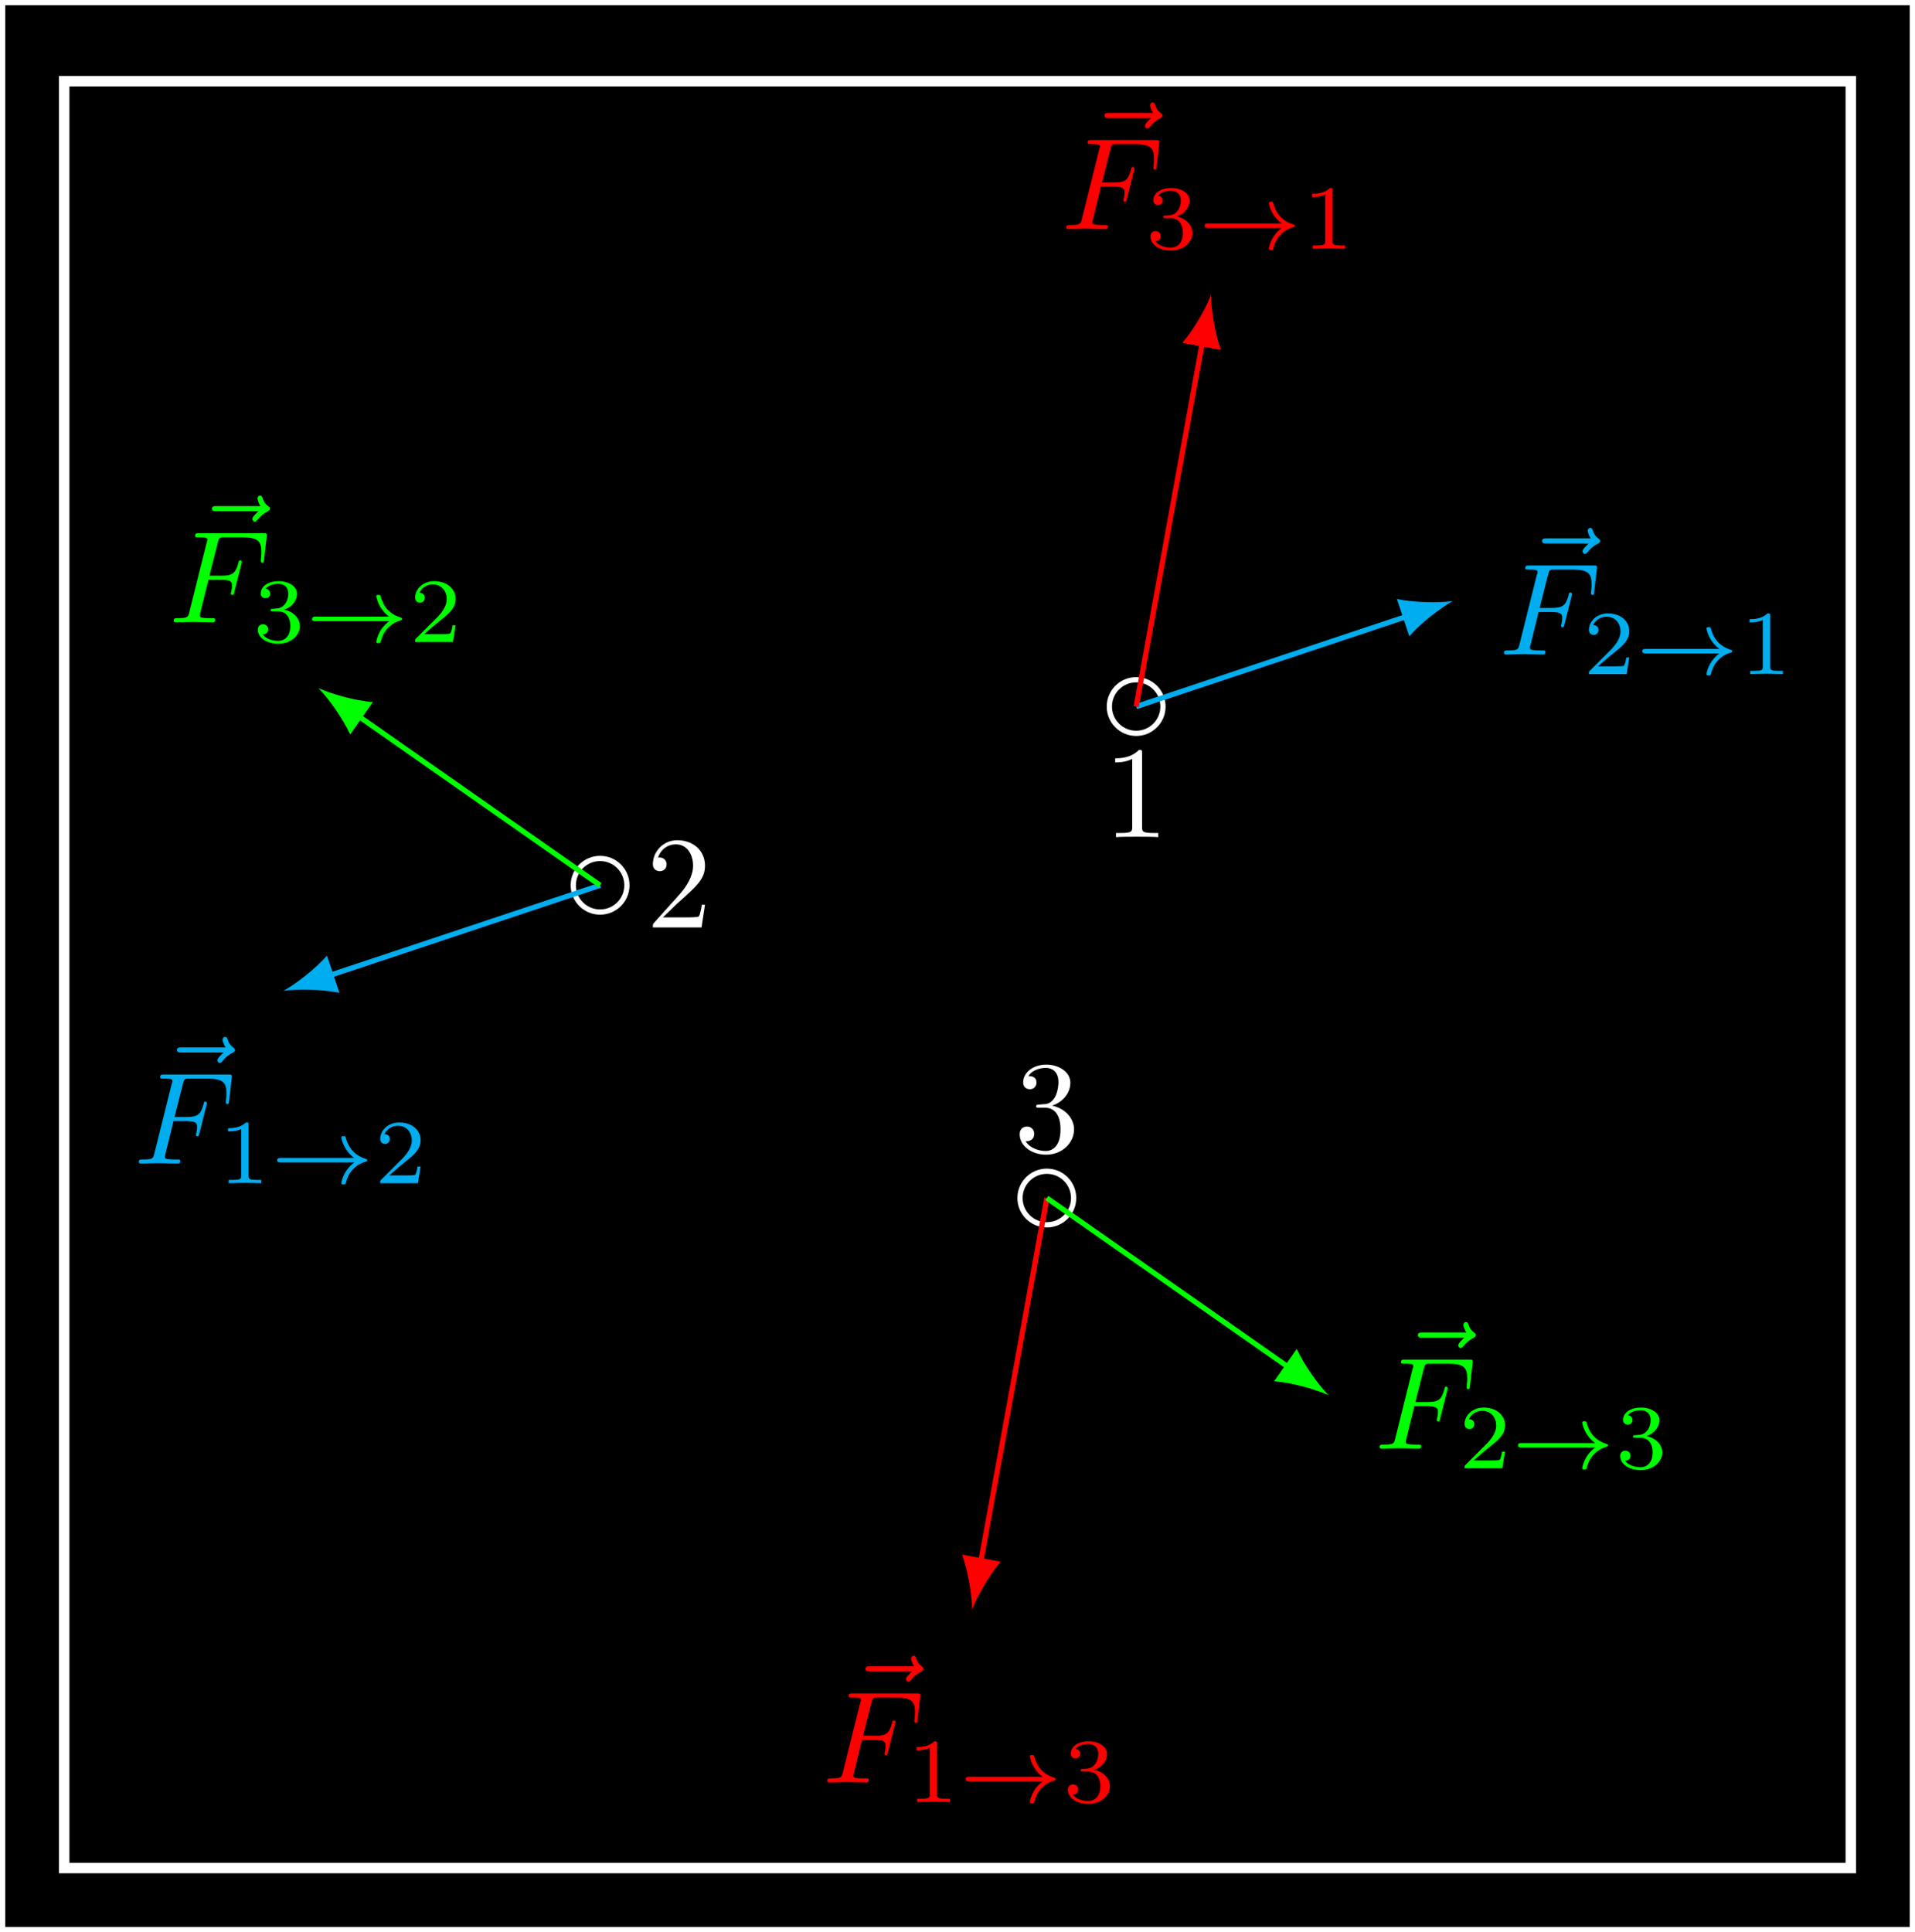 <?xml version="1.0" encoding="UTF-8"?>
<svg xmlns="http://www.w3.org/2000/svg" xmlns:xlink="http://www.w3.org/1999/xlink" width="145.837pt" height="147.137pt" viewBox="0 0 145.837 147.137" version="1.1">
<rect x="0" y="0" width="145.837" height="147.137" fill="#333333" stroke="none"/>
<defs>
<g>
<symbol overflow="visible" id="glyph0-0">
<path style="stroke:none;" d=""/>
</symbol>
<symbol overflow="visible" id="glyph0-1">
<path style="stroke:none;" d="M 2.938 -6.375 C 2.938 -6.625 2.938 -6.641 2.703 -6.641 C 2.078 -6 1.203 -6 0.891 -6 L 0.891 -5.688 C 1.094 -5.688 1.672 -5.688 2.188 -5.953 L 2.188 -0.781 C 2.188 -0.422 2.156 -0.312 1.266 -0.312 L 0.953 -0.312 L 0.953 0 C 1.297 -0.031 2.156 -0.031 2.562 -0.031 C 2.953 -0.031 3.828 -0.031 4.172 0 L 4.172 -0.312 L 3.859 -0.312 C 2.953 -0.312 2.938 -0.422 2.938 -0.781 Z M 2.938 -6.375 "/>
</symbol>
<symbol overflow="visible" id="glyph0-2">
<path style="stroke:none;" d="M 1.266 -0.766 L 2.328 -1.797 C 3.875 -3.172 4.469 -3.703 4.469 -4.703 C 4.469 -5.844 3.578 -6.641 2.359 -6.641 C 1.234 -6.641 0.5 -5.719 0.5 -4.828 C 0.5 -4.281 1 -4.281 1.031 -4.281 C 1.203 -4.281 1.547 -4.391 1.547 -4.812 C 1.547 -5.062 1.359 -5.328 1.016 -5.328 C 0.938 -5.328 0.922 -5.328 0.891 -5.312 C 1.109 -5.969 1.656 -6.328 2.234 -6.328 C 3.141 -6.328 3.562 -5.516 3.562 -4.703 C 3.562 -3.906 3.078 -3.125 2.516 -2.5 L 0.609 -0.375 C 0.5 -0.266 0.5 -0.234 0.5 0 L 4.203 0 L 4.469 -1.734 L 4.234 -1.734 C 4.172 -1.438 4.109 -1 4 -0.844 C 3.938 -0.766 3.281 -0.766 3.062 -0.766 Z M 1.266 -0.766 "/>
</symbol>
<symbol overflow="visible" id="glyph0-3">
<path style="stroke:none;" d="M 2.891 -3.516 C 3.703 -3.781 4.281 -4.469 4.281 -5.266 C 4.281 -6.078 3.406 -6.641 2.453 -6.641 C 1.453 -6.641 0.688 -6.047 0.688 -5.281 C 0.688 -4.953 0.906 -4.766 1.203 -4.766 C 1.5 -4.766 1.703 -4.984 1.703 -5.281 C 1.703 -5.766 1.234 -5.766 1.094 -5.766 C 1.391 -6.266 2.047 -6.391 2.406 -6.391 C 2.828 -6.391 3.375 -6.172 3.375 -5.281 C 3.375 -5.156 3.344 -4.578 3.094 -4.141 C 2.797 -3.656 2.453 -3.625 2.203 -3.625 C 2.125 -3.609 1.891 -3.594 1.812 -3.594 C 1.734 -3.578 1.672 -3.562 1.672 -3.469 C 1.672 -3.359 1.734 -3.359 1.906 -3.359 L 2.344 -3.359 C 3.156 -3.359 3.531 -2.688 3.531 -1.703 C 3.531 -0.344 2.844 -0.062 2.406 -0.062 C 1.969 -0.062 1.219 -0.234 0.875 -0.812 C 1.219 -0.766 1.531 -0.984 1.531 -1.359 C 1.531 -1.719 1.266 -1.922 0.984 -1.922 C 0.734 -1.922 0.422 -1.781 0.422 -1.344 C 0.422 -0.438 1.344 0.219 2.438 0.219 C 3.656 0.219 4.562 -0.688 4.562 -1.703 C 4.562 -2.516 3.922 -3.297 2.891 -3.516 Z M 2.891 -3.516 "/>
</symbol>
<symbol overflow="visible" id="glyph1-0">
<path style="stroke:none;" d=""/>
</symbol>
<symbol overflow="visible" id="glyph1-1">
<path style="stroke:none;" d="M 5.359 -5.938 C 5.219 -5.797 4.891 -5.516 4.891 -5.344 C 4.891 -5.25 4.984 -5.141 5.078 -5.141 C 5.172 -5.141 5.219 -5.219 5.281 -5.281 C 5.391 -5.422 5.625 -5.703 6.062 -5.922 C 6.125 -5.969 6.234 -6.016 6.234 -6.125 C 6.234 -6.234 6.156 -6.281 6.094 -6.328 C 5.875 -6.484 5.766 -6.656 5.688 -6.891 C 5.656 -6.984 5.625 -7.125 5.484 -7.125 C 5.344 -7.125 5.281 -6.984 5.281 -6.906 C 5.281 -6.859 5.359 -6.547 5.516 -6.328 L 2.156 -6.328 C 2 -6.328 1.812 -6.328 1.812 -6.125 C 1.812 -5.938 2 -5.938 2.156 -5.938 Z M 5.359 -5.938 "/>
</symbol>
<symbol overflow="visible" id="glyph1-2">
<path style="stroke:none;" d="M 3.016 -3.234 L 3.984 -3.234 C 4.734 -3.234 4.812 -3.078 4.812 -2.797 C 4.812 -2.719 4.812 -2.609 4.75 -2.297 C 4.719 -2.25 4.719 -2.219 4.719 -2.188 C 4.719 -2.109 4.781 -2.078 4.828 -2.078 C 4.938 -2.078 4.938 -2.109 4.984 -2.281 L 5.531 -4.453 C 5.562 -4.562 5.562 -4.578 5.562 -4.609 C 5.562 -4.625 5.547 -4.719 5.438 -4.719 C 5.344 -4.719 5.328 -4.672 5.297 -4.5 C 5.078 -3.734 4.859 -3.547 4 -3.547 L 3.094 -3.547 L 3.734 -6.078 C 3.828 -6.438 3.844 -6.469 4.281 -6.469 L 5.594 -6.469 C 6.812 -6.469 7.047 -6.141 7.047 -5.375 C 7.047 -5.141 7.047 -5.109 7.016 -4.828 C 7 -4.703 7 -4.688 7 -4.656 C 7 -4.609 7.031 -4.531 7.125 -4.531 C 7.234 -4.531 7.234 -4.594 7.25 -4.781 L 7.453 -6.516 C 7.484 -6.781 7.438 -6.781 7.188 -6.781 L 2.297 -6.781 C 2.109 -6.781 2 -6.781 2 -6.578 C 2 -6.469 2.094 -6.469 2.281 -6.469 C 2.656 -6.469 2.938 -6.469 2.938 -6.297 C 2.938 -6.25 2.938 -6.234 2.875 -6.047 L 1.562 -0.781 C 1.469 -0.391 1.453 -0.312 0.656 -0.312 C 0.484 -0.312 0.375 -0.312 0.375 -0.125 C 0.375 0 0.5 0 0.531 0 C 0.812 0 1.562 -0.031 1.844 -0.031 C 2.172 -0.031 3 0 3.328 0 C 3.422 0 3.531 0 3.531 -0.188 C 3.531 -0.266 3.484 -0.297 3.484 -0.297 C 3.453 -0.312 3.422 -0.312 3.203 -0.312 C 2.984 -0.312 2.938 -0.312 2.688 -0.328 C 2.391 -0.359 2.359 -0.406 2.359 -0.531 C 2.359 -0.547 2.359 -0.609 2.406 -0.75 Z M 3.016 -3.234 "/>
</symbol>
<symbol overflow="visible" id="glyph2-0">
<path style="stroke:none;" d=""/>
</symbol>
<symbol overflow="visible" id="glyph2-1">
<path style="stroke:none;" d="M 3.516 -1.266 L 3.281 -1.266 C 3.266 -1.109 3.188 -0.703 3.094 -0.641 C 3.047 -0.594 2.516 -0.594 2.406 -0.594 L 1.125 -0.594 C 1.859 -1.234 2.109 -1.438 2.516 -1.766 C 3.031 -2.172 3.516 -2.609 3.516 -3.266 C 3.516 -4.109 2.781 -4.625 1.891 -4.625 C 1.031 -4.625 0.438 -4.016 0.438 -3.375 C 0.438 -3.031 0.734 -2.984 0.812 -2.984 C 0.969 -2.984 1.172 -3.109 1.172 -3.359 C 1.172 -3.484 1.125 -3.734 0.766 -3.734 C 0.984 -4.219 1.453 -4.375 1.781 -4.375 C 2.484 -4.375 2.844 -3.828 2.844 -3.266 C 2.844 -2.656 2.406 -2.188 2.188 -1.938 L 0.516 -0.266 C 0.438 -0.203 0.438 -0.188 0.438 0 L 3.312 0 Z M 3.516 -1.266 "/>
</symbol>
<symbol overflow="visible" id="glyph2-2">
<path style="stroke:none;" d="M 2.328 -4.438 C 2.328 -4.625 2.328 -4.625 2.125 -4.625 C 1.672 -4.188 1.047 -4.188 0.766 -4.188 L 0.766 -3.938 C 0.922 -3.938 1.391 -3.938 1.766 -4.125 L 1.766 -0.578 C 1.766 -0.344 1.766 -0.25 1.078 -0.25 L 0.812 -0.25 L 0.812 0 C 0.938 0 1.797 -0.031 2.047 -0.031 C 2.266 -0.031 3.141 0 3.297 0 L 3.297 -0.25 L 3.031 -0.25 C 2.328 -0.25 2.328 -0.344 2.328 -0.578 Z M 2.328 -4.438 "/>
</symbol>
<symbol overflow="visible" id="glyph2-3">
<path style="stroke:none;" d="M 1.906 -2.328 C 2.453 -2.328 2.844 -1.953 2.844 -1.203 C 2.844 -0.344 2.328 -0.078 1.938 -0.078 C 1.656 -0.078 1.031 -0.156 0.75 -0.578 C 1.078 -0.578 1.156 -0.812 1.156 -0.969 C 1.156 -1.188 0.984 -1.344 0.766 -1.344 C 0.578 -1.344 0.375 -1.219 0.375 -0.938 C 0.375 -0.281 1.094 0.141 1.938 0.141 C 2.906 0.141 3.578 -0.516 3.578 -1.203 C 3.578 -1.75 3.141 -2.297 2.375 -2.453 C 3.094 -2.719 3.359 -3.234 3.359 -3.672 C 3.359 -4.219 2.734 -4.625 1.953 -4.625 C 1.188 -4.625 0.594 -4.25 0.594 -3.688 C 0.594 -3.453 0.75 -3.328 0.953 -3.328 C 1.172 -3.328 1.312 -3.484 1.312 -3.672 C 1.312 -3.875 1.172 -4.031 0.953 -4.047 C 1.203 -4.344 1.672 -4.422 1.938 -4.422 C 2.25 -4.422 2.688 -4.266 2.688 -3.672 C 2.688 -3.375 2.594 -3.047 2.406 -2.844 C 2.188 -2.578 1.984 -2.562 1.641 -2.531 C 1.469 -2.516 1.453 -2.516 1.422 -2.516 C 1.406 -2.516 1.344 -2.5 1.344 -2.422 C 1.344 -2.328 1.406 -2.328 1.531 -2.328 Z M 1.906 -2.328 "/>
</symbol>
<symbol overflow="visible" id="glyph3-0">
<path style="stroke:none;" d=""/>
</symbol>
<symbol overflow="visible" id="glyph3-1">
<path style="stroke:none;" d="M 6.406 -1.578 C 5.531 -0.938 5.422 -0.016 5.422 -0.016 C 5.422 0.094 5.484 0.094 5.578 0.094 C 5.703 0.094 5.734 0.094 5.766 -0.031 C 5.812 -0.203 5.922 -0.641 6.281 -1.031 C 6.688 -1.453 7.031 -1.562 7.328 -1.656 C 7.359 -1.672 7.391 -1.703 7.391 -1.734 C 7.391 -1.812 7.359 -1.828 7.266 -1.859 C 6.266 -2.172 5.906 -2.891 5.75 -3.5 C 5.734 -3.578 5.672 -3.578 5.578 -3.578 C 5.484 -3.578 5.422 -3.578 5.422 -3.484 C 5.422 -3.469 5.484 -3 5.828 -2.516 C 5.984 -2.281 6.188 -2.078 6.406 -1.922 L 0.812 -1.922 C 0.703 -1.922 0.531 -1.922 0.531 -1.75 C 0.531 -1.578 0.703 -1.578 0.812 -1.578 Z M 6.406 -1.578 "/>
</symbol>
</g>
<clipPath id="clip1">
  <path d="M 0 0 L 145.836 0 L 145.836 147 L 0 147 Z M 0 0 "/>
</clipPath>
<clipPath id="clip2">
  <path d="M 0 0 L 145.836 0 L 145.836 147.137 L 0 147.137 Z M 0 0 "/>
</clipPath>
</defs>
<g id="surface1">
<g clip-path="url(#clip1)" clip-rule="nonzero">
<path style=" stroke:none;fill-rule:nonzero;fill:rgb(0%,0%,0%);fill-opacity:1;" d="M 0.199 146.938 L 0.199 0.199 L 145.637 0.199 L 145.637 146.938 Z M 0.199 146.938 "/>
</g>
<g clip-path="url(#clip2)" clip-rule="nonzero">
<path style="fill:none;stroke-width:0.399;stroke-linecap:butt;stroke-linejoin:miter;stroke:rgb(100%,100%,100%);stroke-opacity:1;stroke-miterlimit:10;" d="M -72.719 -72.719 L -72.719 74.019 L 72.719 74.019 L 72.719 -72.719 Z M -72.719 -72.719 " transform="matrix(1,0,0,-1,72.918,74.218)"/>
</g>
<path style="fill:none;stroke-width:0.797;stroke-linecap:butt;stroke-linejoin:miter;stroke:rgb(100%,100%,100%);stroke-opacity:1;stroke-miterlimit:10;" d="M -68.031 -68.032 L 68.031 -68.032 L 68.031 68.031 L -68.031 68.031 Z M -68.031 -68.032 " transform="matrix(1,0,0,-1,72.918,74.218)"/>
<path style="fill-rule:nonzero;fill:rgb(0%,0%,0%);fill-opacity:1;stroke-width:0.399;stroke-linecap:butt;stroke-linejoin:miter;stroke:rgb(100%,100%,100%);stroke-opacity:1;stroke-miterlimit:10;" d="M 15.648 20.413 C 15.648 21.542 14.734 22.456 13.609 22.456 C 12.48 22.456 11.566 21.542 11.566 20.413 C 11.566 19.288 12.48 18.374 13.609 18.374 C 14.734 18.374 15.648 19.288 15.648 20.413 Z M 15.648 20.413 " transform="matrix(1,0,0,-1,72.918,74.218)"/>
<g style="fill:rgb(100%,100%,100%);fill-opacity:1;">
  <use xlink:href="#glyph0-1" x="84.036" y="63.745"/>
</g>
<path style="fill:none;stroke-width:0.399;stroke-linecap:butt;stroke-linejoin:miter;stroke:rgb(0%,67.839%,93.729%);stroke-opacity:1;stroke-miterlimit:10;" d="M 13.609 20.413 L 34.312 27.312 " transform="matrix(1,0,0,-1,72.918,74.218)"/>
<path style=" stroke:none;fill-rule:nonzero;fill:rgb(0%,67.839%,93.729%);fill-opacity:1;" d="M 110.637 45.77 C 109.566 45.918 107.734 45.895 106.379 45.613 L 107.324 48.449 C 108.242 47.41 109.691 46.297 110.637 45.77 "/>
<g style="fill:rgb(0%,67.839%,93.729%);fill-opacity:1;">
  <use xlink:href="#glyph1-1" x="115.626" y="47.323"/>
</g>
<g style="fill:rgb(0%,67.839%,93.729%);fill-opacity:1;">
  <use xlink:href="#glyph1-2" x="114.157" y="49.841"/>
</g>
<g style="fill:rgb(0%,67.839%,93.729%);fill-opacity:1;">
  <use xlink:href="#glyph2-1" x="120.564" y="51.336"/>
</g>
<g style="fill:rgb(0%,67.839%,93.729%);fill-opacity:1;">
  <use xlink:href="#glyph3-1" x="124.535" y="51.336"/>
</g>
<g style="fill:rgb(0%,67.839%,93.729%);fill-opacity:1;">
  <use xlink:href="#glyph2-2" x="132.477" y="51.336"/>
</g>
<path style="fill:none;stroke-width:0.399;stroke-linecap:butt;stroke-linejoin:miter;stroke:rgb(100%,0%,0%);stroke-opacity:1;stroke-miterlimit:10;" d="M 13.609 20.413 L 18.664 48.23 " transform="matrix(1,0,0,-1,72.918,74.218)"/>
<path style=" stroke:none;fill-rule:nonzero;fill:rgb(100%,0%,0%);fill-opacity:1;" d="M 92.223 22.457 C 91.84 23.469 90.941 25.062 90.039 26.113 L 92.98 26.648 C 92.512 25.348 92.23 23.539 92.223 22.457 "/>
<g style="fill:rgb(100%,0%,0%);fill-opacity:1;">
  <use xlink:href="#glyph1-1" x="82.298" y="14.927"/>
</g>
<g style="fill:rgb(100%,0%,0%);fill-opacity:1;">
  <use xlink:href="#glyph1-2" x="80.83" y="17.446"/>
</g>
<g style="fill:rgb(100%,0%,0%);fill-opacity:1;">
  <use xlink:href="#glyph2-3" x="87.236" y="18.94"/>
</g>
<g style="fill:rgb(100%,0%,0%);fill-opacity:1;">
  <use xlink:href="#glyph3-1" x="91.208" y="18.94"/>
</g>
<g style="fill:rgb(100%,0%,0%);fill-opacity:1;">
  <use xlink:href="#glyph2-2" x="99.15" y="18.94"/>
</g>
<path style="fill-rule:nonzero;fill:rgb(0%,0%,0%);fill-opacity:1;stroke-width:0.399;stroke-linecap:butt;stroke-linejoin:miter;stroke:rgb(100%,100%,100%);stroke-opacity:1;stroke-miterlimit:10;" d="M -25.176 6.804 C -25.176 7.933 -26.09 8.847 -27.219 8.847 C -28.344 8.847 -29.258 7.933 -29.258 6.804 C -29.258 5.679 -28.344 4.765 -27.219 4.765 C -26.09 4.765 -25.176 5.679 -25.176 6.804 Z M -25.176 6.804 " transform="matrix(1,0,0,-1,72.918,74.218)"/>
<g style="fill:rgb(100%,100%,100%);fill-opacity:1;">
  <use xlink:href="#glyph0-2" x="49.22" y="70.624"/>
</g>
<path style="fill:none;stroke-width:0.399;stroke-linecap:butt;stroke-linejoin:miter;stroke:rgb(0%,67.839%,93.729%);stroke-opacity:1;stroke-miterlimit:10;" d="M -27.219 6.804 L -47.922 -0.095 " transform="matrix(1,0,0,-1,72.918,74.218)"/>
<path style=" stroke:none;fill-rule:nonzero;fill:rgb(0%,67.839%,93.729%);fill-opacity:1;" d="M 21.59 75.449 C 22.66 75.301 24.492 75.324 25.848 75.605 L 24.902 72.77 C 23.984 73.809 22.535 74.922 21.59 75.449 "/>
<g style="fill:rgb(0%,67.839%,93.729%);fill-opacity:1;">
  <use xlink:href="#glyph1-1" x="11.664" y="86.086"/>
</g>
<g style="fill:rgb(0%,67.839%,93.729%);fill-opacity:1;">
  <use xlink:href="#glyph1-2" x="10.196" y="88.605"/>
</g>
<g style="fill:rgb(0%,67.839%,93.729%);fill-opacity:1;">
  <use xlink:href="#glyph2-2" x="16.602" y="90.099"/>
</g>
<g style="fill:rgb(0%,67.839%,93.729%);fill-opacity:1;">
  <use xlink:href="#glyph3-1" x="20.573" y="90.099"/>
</g>
<g style="fill:rgb(0%,67.839%,93.729%);fill-opacity:1;">
  <use xlink:href="#glyph2-1" x="28.516" y="90.099"/>
</g>
<path style="fill:none;stroke-width:0.399;stroke-linecap:butt;stroke-linejoin:miter;stroke:rgb(0%,100%,0%);stroke-opacity:1;stroke-miterlimit:10;" d="M -27.219 6.804 L -45.715 19.753 " transform="matrix(1,0,0,-1,72.918,74.218)"/>
<path style=" stroke:none;fill-rule:nonzero;fill:rgb(0%,100%,0%);fill-opacity:1;" d="M 24.25 52.398 C 25.008 53.176 26.086 54.66 26.668 55.926 L 28.391 53.465 C 27.004 53.352 25.238 52.848 24.25 52.398 "/>
<g style="fill:rgb(0%,100%,0%);fill-opacity:1;">
  <use xlink:href="#glyph1-1" x="14.324" y="44.867"/>
</g>
<g style="fill:rgb(0%,100%,0%);fill-opacity:1;">
  <use xlink:href="#glyph1-2" x="12.856" y="47.385"/>
</g>
<g style="fill:rgb(0%,100%,0%);fill-opacity:1;">
  <use xlink:href="#glyph2-3" x="19.262" y="48.88"/>
</g>
<g style="fill:rgb(0%,100%,0%);fill-opacity:1;">
  <use xlink:href="#glyph3-1" x="23.233" y="48.88"/>
</g>
<g style="fill:rgb(0%,100%,0%);fill-opacity:1;">
  <use xlink:href="#glyph2-1" x="31.176" y="48.88"/>
</g>
<path style="fill-rule:nonzero;fill:rgb(0%,0%,0%);fill-opacity:1;stroke-width:0.399;stroke-linecap:butt;stroke-linejoin:miter;stroke:rgb(100%,100%,100%);stroke-opacity:1;stroke-miterlimit:10;" d="M 8.844 -17.012 C 8.844 -15.884 7.93 -14.97 6.805 -14.97 C 5.676 -14.97 4.762 -15.884 4.762 -17.012 C 4.762 -18.137 5.676 -19.052 6.805 -19.052 C 7.93 -19.052 8.844 -18.137 8.844 -17.012 Z M 8.844 -17.012 " transform="matrix(1,0,0,-1,72.918,74.218)"/>
<g style="fill:rgb(100%,100%,100%);fill-opacity:1;">
  <use xlink:href="#glyph0-3" x="77.232" y="87.71"/>
</g>
<path style="fill:none;stroke-width:0.399;stroke-linecap:butt;stroke-linejoin:miter;stroke:rgb(100%,0%,0%);stroke-opacity:1;stroke-miterlimit:10;" d="M 6.805 -17.012 L 1.75 -44.829 " transform="matrix(1,0,0,-1,72.918,74.218)"/>
<path style=" stroke:none;fill-rule:nonzero;fill:rgb(100%,0%,0%);fill-opacity:1;" d="M 74.023 122.574 C 74.41 121.566 75.309 119.973 76.207 118.922 L 73.266 118.387 C 73.738 119.688 74.02 121.492 74.023 122.574 "/>
<g style="fill:rgb(100%,0%,0%);fill-opacity:1;">
  <use xlink:href="#glyph1-1" x="64.099" y="133.212"/>
</g>
<g style="fill:rgb(100%,0%,0%);fill-opacity:1;">
  <use xlink:href="#glyph1-2" x="62.631" y="135.731"/>
</g>
<g style="fill:rgb(100%,0%,0%);fill-opacity:1;">
  <use xlink:href="#glyph2-2" x="69.037" y="137.225"/>
</g>
<g style="fill:rgb(100%,0%,0%);fill-opacity:1;">
  <use xlink:href="#glyph3-1" x="73.008" y="137.225"/>
</g>
<g style="fill:rgb(100%,0%,0%);fill-opacity:1;">
  <use xlink:href="#glyph2-3" x="80.951" y="137.225"/>
</g>
<path style="fill:none;stroke-width:0.399;stroke-linecap:butt;stroke-linejoin:miter;stroke:rgb(0%,100%,0%);stroke-opacity:1;stroke-miterlimit:10;" d="M 6.805 -17.012 L 25.305 -29.962 " transform="matrix(1,0,0,-1,72.918,74.218)"/>
<path style=" stroke:none;fill-rule:nonzero;fill:rgb(0%,100%,0%);fill-opacity:1;" d="M 101.172 106.246 C 100.414 105.469 99.336 103.98 98.754 102.719 L 97.031 105.18 C 98.418 105.293 100.184 105.797 101.172 106.246 "/>
<g style="fill:rgb(0%,100%,0%);fill-opacity:1;">
  <use xlink:href="#glyph1-1" x="106.161" y="107.797"/>
</g>
<g style="fill:rgb(0%,100%,0%);fill-opacity:1;">
  <use xlink:href="#glyph1-2" x="104.693" y="110.315"/>
</g>
<g style="fill:rgb(0%,100%,0%);fill-opacity:1;">
  <use xlink:href="#glyph2-1" x="111.099" y="111.809"/>
</g>
<g style="fill:rgb(0%,100%,0%);fill-opacity:1;">
  <use xlink:href="#glyph3-1" x="115.071" y="111.809"/>
</g>
<g style="fill:rgb(0%,100%,0%);fill-opacity:1;">
  <use xlink:href="#glyph2-3" x="123.013" y="111.809"/>
</g>
</g>
</svg>
